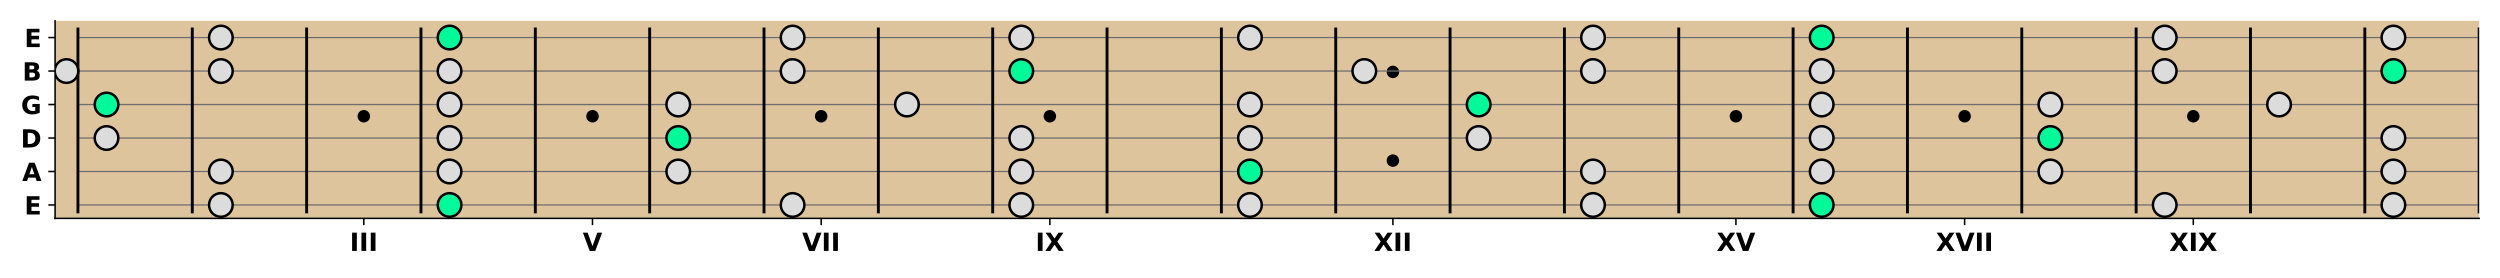 <?xml version="1.0" encoding="utf-8" standalone="no"?>
<!DOCTYPE svg PUBLIC "-//W3C//DTD SVG 1.1//EN"
  "http://www.w3.org/Graphics/SVG/1.1/DTD/svg11.dtd">
<!-- Created with matplotlib (https://matplotlib.org/) -->
<svg height="144pt" version="1.1" viewBox="0 0 1296 144" width="1296pt" xmlns="http://www.w3.org/2000/svg" xmlns:xlink="http://www.w3.org/1999/xlink">
 <defs>
  <style type="text/css">*{stroke-linecap:butt;stroke-linejoin:round;}</style>
 </defs>
 <g id="figure_1">
  <g id="patch_1">
   <path d="M 0 144 
L 1296 144 
L 1296 0 
L 0 0 
z
" style="fill:none;"/>
  </g>
  <g id="axes_1">
   <g id="patch_2">
    <path d="M 28.55 113.2 
L 1285.2 113.2 
L 1285.2 10.8 
L 28.55 10.8 
z
" style="fill:#dec49d;"/>
   </g>
   <g id="PathCollection_1">
    <defs>
     <path d="M 0 2.739 
C 0.726 2.739 1.423 2.45 1.936 1.936 
C 2.45 1.423 2.739 0.726 2.739 0 
C 2.739 -0.726 2.45 -1.423 1.936 -1.936 
C 1.423 -2.45 0.726 -2.739 0 -2.739 
C -0.726 -2.739 -1.423 -2.45 -1.936 -1.936 
C -2.45 -1.423 -2.739 -0.726 -2.739 0 
C -2.739 0.726 -2.45 1.423 -1.936 1.936 
C -1.423 2.45 -0.726 2.739 0 2.739 
z
" id="m09b2df088e" style="stroke:#000000;"/>
    </defs>
    <g clip-path="url(#pf1abd17555)">
     <use style="stroke:#000000;" x="188.595" xlink:href="#m09b2df088e" y="60.264"/>
    </g>
   </g>
   <g id="PathCollection_2">
    <g clip-path="url(#pf1abd17555)">
     <use style="stroke:#000000;" x="307.147" xlink:href="#m09b2df088e" y="60.264"/>
    </g>
   </g>
   <g id="PathCollection_3">
    <g clip-path="url(#pf1abd17555)">
     <use style="stroke:#000000;" x="425.699" xlink:href="#m09b2df088e" y="60.264"/>
    </g>
   </g>
   <g id="PathCollection_4">
    <g clip-path="url(#pf1abd17555)">
     <use style="stroke:#000000;" x="544.251" xlink:href="#m09b2df088e" y="60.264"/>
    </g>
   </g>
   <g id="PathCollection_5">
    <g clip-path="url(#pf1abd17555)">
     <use style="stroke:#000000;" x="722.079" xlink:href="#m09b2df088e" y="83.261"/>
    </g>
   </g>
   <g id="PathCollection_6">
    <g clip-path="url(#pf1abd17555)">
     <use style="stroke:#000000;" x="722.079" xlink:href="#m09b2df088e" y="37.268"/>
    </g>
   </g>
   <g id="PathCollection_7">
    <g clip-path="url(#pf1abd17555)">
     <use style="stroke:#000000;" x="899.906" xlink:href="#m09b2df088e" y="60.264"/>
    </g>
   </g>
   <g id="PathCollection_8">
    <g clip-path="url(#pf1abd17555)">
     <use style="stroke:#000000;" x="1018.458" xlink:href="#m09b2df088e" y="60.264"/>
    </g>
   </g>
   <g id="PathCollection_9">
    <g clip-path="url(#pf1abd17555)">
     <use style="stroke:#000000;" x="1137.01" xlink:href="#m09b2df088e" y="60.264"/>
    </g>
   </g>
   <g id="matplotlib.axis_1">
    <g id="xtick_1">
     <g id="line2d_1">
      <defs>
       <path d="M 0 0 
L 0 3.5 
" id="ma79d06f529" style="stroke:#000000;stroke-width:0.8;"/>
      </defs>
      <g>
       <use style="stroke:#000000;stroke-width:0.8;" x="188.595" xlink:href="#ma79d06f529" y="113.2"/>
      </g>
     </g>
     <g id="text_1">
      <!-- III -->
      <g transform="translate(181.34 130.078)scale(0.13 -0.13)">
       <defs>
        <path d="M 9.188 72.906 
L 27.984 72.906 
L 27.984 0 
L 9.188 0 
z
" id="DejaVuSans-Bold-73"/>
       </defs>
       <use xlink:href="#DejaVuSans-Bold-73"/>
       <use x="37.207" xlink:href="#DejaVuSans-Bold-73"/>
       <use x="74.414" xlink:href="#DejaVuSans-Bold-73"/>
      </g>
     </g>
    </g>
    <g id="xtick_2">
     <g id="line2d_2">
      <g>
       <use style="stroke:#000000;stroke-width:0.8;" x="307.147" xlink:href="#ma79d06f529" y="113.2"/>
      </g>
     </g>
     <g id="text_2">
      <!-- V -->
      <g transform="translate(302.117 130.078)scale(0.13 -0.13)">
       <defs>
        <path d="M 0.484 72.906 
L 19.391 72.906 
L 38.719 19.094 
L 58.016 72.906 
L 76.906 72.906 
L 49.906 0 
L 27.484 0 
z
" id="DejaVuSans-Bold-86"/>
       </defs>
       <use xlink:href="#DejaVuSans-Bold-86"/>
      </g>
     </g>
    </g>
    <g id="xtick_3">
     <g id="line2d_3">
      <g>
       <use style="stroke:#000000;stroke-width:0.8;" x="425.699" xlink:href="#ma79d06f529" y="113.2"/>
      </g>
     </g>
     <g id="text_3">
      <!-- VII -->
      <g transform="translate(415.832 130.078)scale(0.13 -0.13)">
       <use xlink:href="#DejaVuSans-Bold-86"/>
       <use x="77.393" xlink:href="#DejaVuSans-Bold-73"/>
       <use x="114.6" xlink:href="#DejaVuSans-Bold-73"/>
      </g>
     </g>
    </g>
    <g id="xtick_4">
     <g id="line2d_4">
      <g>
       <use style="stroke:#000000;stroke-width:0.8;" x="544.251" xlink:href="#ma79d06f529" y="113.2"/>
      </g>
     </g>
     <g id="text_4">
      <!-- IX -->
      <g transform="translate(536.821 130.078)scale(0.13 -0.13)">
       <defs>
        <path d="M 49.812 37.203 
L 75.094 0 
L 55.516 0 
L 38.484 24.906 
L 21.578 0 
L 1.906 0 
L 27.203 37.203 
L 2.875 72.906 
L 22.516 72.906 
L 38.484 49.422 
L 54.391 72.906 
L 74.125 72.906 
z
" id="DejaVuSans-Bold-88"/>
       </defs>
       <use xlink:href="#DejaVuSans-Bold-73"/>
       <use x="37.207" xlink:href="#DejaVuSans-Bold-88"/>
      </g>
     </g>
    </g>
    <g id="xtick_5">
     <g id="line2d_5">
      <g>
       <use style="stroke:#000000;stroke-width:0.8;" x="722.079" xlink:href="#ma79d06f529" y="113.2"/>
      </g>
     </g>
     <g id="text_5">
      <!-- XII -->
      <g transform="translate(712.231 130.078)scale(0.13 -0.13)">
       <use xlink:href="#DejaVuSans-Bold-88"/>
       <use x="77.1" xlink:href="#DejaVuSans-Bold-73"/>
       <use x="114.307" xlink:href="#DejaVuSans-Bold-73"/>
      </g>
     </g>
    </g>
    <g id="xtick_6">
     <g id="line2d_6">
      <g>
       <use style="stroke:#000000;stroke-width:0.8;" x="899.906" xlink:href="#ma79d06f529" y="113.2"/>
      </g>
     </g>
     <g id="text_6">
      <!-- XV -->
      <g transform="translate(889.865 130.078)scale(0.13 -0.13)">
       <use xlink:href="#DejaVuSans-Bold-88"/>
       <use x="77.1" xlink:href="#DejaVuSans-Bold-86"/>
      </g>
     </g>
    </g>
    <g id="xtick_7">
     <g id="line2d_7">
      <g>
       <use style="stroke:#000000;stroke-width:0.8;" x="1018.458" xlink:href="#ma79d06f529" y="113.2"/>
      </g>
     </g>
     <g id="text_7">
      <!-- XVII -->
      <g transform="translate(1003.58 130.078)scale(0.13 -0.13)">
       <use xlink:href="#DejaVuSans-Bold-88"/>
       <use x="77.1" xlink:href="#DejaVuSans-Bold-86"/>
       <use x="154.492" xlink:href="#DejaVuSans-Bold-73"/>
       <use x="191.699" xlink:href="#DejaVuSans-Bold-73"/>
      </g>
     </g>
    </g>
    <g id="xtick_8">
     <g id="line2d_8">
      <g>
       <use style="stroke:#000000;stroke-width:0.8;" x="1137.01" xlink:href="#ma79d06f529" y="113.2"/>
      </g>
     </g>
     <g id="text_8">
      <!-- XIX -->
      <g transform="translate(1124.57 130.078)scale(0.13 -0.13)">
       <use xlink:href="#DejaVuSans-Bold-88"/>
       <use x="77.1" xlink:href="#DejaVuSans-Bold-73"/>
       <use x="114.307" xlink:href="#DejaVuSans-Bold-88"/>
      </g>
     </g>
    </g>
   </g>
   <g id="matplotlib.axis_2">
    <g id="ytick_1">
     <g id="line2d_9">
      <defs>
       <path d="M 0 0 
L -3.5 0 
" id="m548bc108d3" style="stroke:#000000;stroke-width:0.8;"/>
      </defs>
      <g>
       <use style="stroke:#000000;stroke-width:0.8;" x="28.55" xlink:href="#m548bc108d3" y="106.258"/>
      </g>
     </g>
     <g id="text_9">
      <!-- E -->
      <g transform="translate(12.669 111.197)scale(0.13 -0.13)">
       <defs>
        <path d="M 9.188 72.906 
L 59.906 72.906 
L 59.906 58.688 
L 27.984 58.688 
L 27.984 45.125 
L 58.016 45.125 
L 58.016 30.906 
L 27.984 30.906 
L 27.984 14.203 
L 60.984 14.203 
L 60.984 0 
L 9.188 0 
z
" id="DejaVuSans-Bold-69"/>
       </defs>
       <use xlink:href="#DejaVuSans-Bold-69"/>
      </g>
     </g>
    </g>
    <g id="ytick_2">
     <g id="line2d_10">
      <g>
       <use style="stroke:#000000;stroke-width:0.8;" x="28.55" xlink:href="#m548bc108d3" y="88.902"/>
      </g>
     </g>
     <g id="text_10">
      <!-- A -->
      <g transform="translate(11.489 93.841)scale(0.13 -0.13)">
       <defs>
        <path d="M 53.422 13.281 
L 24.031 13.281 
L 19.391 0 
L 0.484 0 
L 27.484 72.906 
L 49.906 72.906 
L 76.906 0 
L 58.016 0 
z
M 28.719 26.812 
L 48.688 26.812 
L 38.719 55.812 
z
" id="DejaVuSans-Bold-65"/>
       </defs>
       <use xlink:href="#DejaVuSans-Bold-65"/>
      </g>
     </g>
    </g>
    <g id="ytick_3">
     <g id="line2d_11">
      <g>
       <use style="stroke:#000000;stroke-width:0.8;" x="28.55" xlink:href="#m548bc108d3" y="71.546"/>
      </g>
     </g>
     <g id="text_11">
      <!-- D -->
      <g transform="translate(10.758 76.485)scale(0.13 -0.13)">
       <defs>
        <path d="M 27.984 58.688 
L 27.984 14.203 
L 34.719 14.203 
Q 46.234 14.203 52.312 19.922 
Q 58.406 25.641 58.406 36.531 
Q 58.406 47.359 52.344 53.016 
Q 46.297 58.688 34.719 58.688 
z
M 9.188 72.906 
L 29 72.906 
Q 45.609 72.906 53.734 70.531 
Q 61.859 68.172 67.672 62.5 
Q 72.797 57.562 75.281 51.109 
Q 77.781 44.672 77.781 36.531 
Q 77.781 28.266 75.281 21.797 
Q 72.797 15.328 67.672 10.406 
Q 61.812 4.734 53.609 2.359 
Q 45.406 0 29 0 
L 9.188 0 
z
" id="DejaVuSans-Bold-68"/>
       </defs>
       <use xlink:href="#DejaVuSans-Bold-68"/>
      </g>
     </g>
    </g>
    <g id="ytick_4">
     <g id="line2d_12">
      <g>
       <use style="stroke:#000000;stroke-width:0.8;" x="28.55" xlink:href="#m548bc108d3" y="54.19"/>
      </g>
     </g>
     <g id="text_12">
      <!-- G -->
      <g transform="translate(10.88 59.129)scale(0.13 -0.13)">
       <defs>
        <path d="M 74.703 5.422 
Q 67.672 2 60.109 0.281 
Q 52.547 -1.422 44.484 -1.422 
Q 26.266 -1.422 15.625 8.766 
Q 4.984 18.953 4.984 36.375 
Q 4.984 54 15.812 64.109 
Q 26.656 74.219 45.516 74.219 
Q 52.781 74.219 59.438 72.844 
Q 66.109 71.484 72.016 68.797 
L 72.016 53.719 
Q 65.922 57.172 59.891 58.875 
Q 53.859 60.594 47.797 60.594 
Q 36.578 60.594 30.5 54.312 
Q 24.422 48.047 24.422 36.375 
Q 24.422 24.812 30.281 18.5 
Q 36.141 12.203 46.922 12.203 
Q 49.859 12.203 52.375 12.562 
Q 54.891 12.938 56.891 13.719 
L 56.891 27.875 
L 45.406 27.875 
L 45.406 40.484 
L 74.703 40.484 
z
" id="DejaVuSans-Bold-71"/>
       </defs>
       <use xlink:href="#DejaVuSans-Bold-71"/>
      </g>
     </g>
    </g>
    <g id="ytick_5">
     <g id="line2d_13">
      <g>
       <use style="stroke:#000000;stroke-width:0.8;" x="28.55" xlink:href="#m548bc108d3" y="36.834"/>
      </g>
     </g>
     <g id="text_13">
      <!-- B -->
      <g transform="translate(11.642 41.773)scale(0.13 -0.13)">
       <defs>
        <path d="M 38.375 44.672 
Q 42.828 44.672 45.109 46.625 
Q 47.406 48.578 47.406 52.391 
Q 47.406 56.156 45.109 58.125 
Q 42.828 60.109 38.375 60.109 
L 27.984 60.109 
L 27.984 44.672 
z
M 39.016 12.797 
Q 44.672 12.797 47.531 15.188 
Q 50.391 17.578 50.391 22.406 
Q 50.391 27.156 47.562 29.516 
Q 44.734 31.891 39.016 31.891 
L 27.984 31.891 
L 27.984 12.797 
z
M 56.5 39.016 
Q 62.547 37.25 65.859 32.516 
Q 69.188 27.781 69.188 20.906 
Q 69.188 10.359 62.062 5.172 
Q 54.938 0 40.375 0 
L 9.188 0 
L 9.188 72.906 
L 37.406 72.906 
Q 52.594 72.906 59.406 68.312 
Q 66.219 63.719 66.219 53.609 
Q 66.219 48.297 63.719 44.562 
Q 61.234 40.828 56.5 39.016 
z
" id="DejaVuSans-Bold-66"/>
       </defs>
       <use xlink:href="#DejaVuSans-Bold-66"/>
      </g>
     </g>
    </g>
    <g id="ytick_6">
     <g id="line2d_14">
      <g>
       <use style="stroke:#000000;stroke-width:0.8;" x="28.55" xlink:href="#m548bc108d3" y="19.478"/>
      </g>
     </g>
     <g id="text_14">
      <!-- E -->
      <g transform="translate(12.669 24.417)scale(0.13 -0.13)">
       <use xlink:href="#DejaVuSans-Bold-69"/>
      </g>
     </g>
    </g>
   </g>
   <g id="LineCollection_1">
    <path clip-path="url(#pf1abd17555)" d="M 40.405 106.258 
L 1285.2 106.258 
" style="fill:none;stroke:#6e6e6e;stroke-width:0.66;"/>
   </g>
   <g id="LineCollection_2">
    <path clip-path="url(#pf1abd17555)" d="M 40.405 88.902 
L 1285.2 88.902 
" style="fill:none;stroke:#6e6e6e;stroke-width:0.66;"/>
   </g>
   <g id="LineCollection_3">
    <path clip-path="url(#pf1abd17555)" d="M 40.405 71.546 
L 1285.2 71.546 
" style="fill:none;stroke:#6e6e6e;stroke-width:0.66;"/>
   </g>
   <g id="LineCollection_4">
    <path clip-path="url(#pf1abd17555)" d="M 40.405 54.19 
L 1285.2 54.19 
" style="fill:none;stroke:#6e6e6e;stroke-width:0.66;"/>
   </g>
   <g id="LineCollection_5">
    <path clip-path="url(#pf1abd17555)" d="M 40.405 36.834 
L 1285.2 36.834 
" style="fill:none;stroke:#6e6e6e;stroke-width:0.66;"/>
   </g>
   <g id="LineCollection_6">
    <path clip-path="url(#pf1abd17555)" d="M 40.405 19.478 
L 1285.2 19.478 
" style="fill:none;stroke:#6e6e6e;stroke-width:0.66;"/>
   </g>
   <g id="LineCollection_7">
    <path clip-path="url(#pf1abd17555)" d="M 40.405 110.597 
L 40.405 14.271 
" style="fill:none;stroke:#000000;stroke-width:1.5;"/>
   </g>
   <g id="LineCollection_8">
    <path clip-path="url(#pf1abd17555)" d="M 99.681 110.597 
L 99.681 14.271 
" style="fill:none;stroke:#000000;stroke-width:1.5;"/>
   </g>
   <g id="LineCollection_9">
    <path clip-path="url(#pf1abd17555)" d="M 158.957 110.597 
L 158.957 14.271 
" style="fill:none;stroke:#000000;stroke-width:1.5;"/>
   </g>
   <g id="LineCollection_10">
    <path clip-path="url(#pf1abd17555)" d="M 218.233 110.597 
L 218.233 14.271 
" style="fill:none;stroke:#000000;stroke-width:1.5;"/>
   </g>
   <g id="LineCollection_11">
    <path clip-path="url(#pf1abd17555)" d="M 277.509 110.597 
L 277.509 14.271 
" style="fill:none;stroke:#000000;stroke-width:1.5;"/>
   </g>
   <g id="LineCollection_12">
    <path clip-path="url(#pf1abd17555)" d="M 336.785 110.597 
L 336.785 14.271 
" style="fill:none;stroke:#000000;stroke-width:1.5;"/>
   </g>
   <g id="LineCollection_13">
    <path clip-path="url(#pf1abd17555)" d="M 396.061 110.597 
L 396.061 14.271 
" style="fill:none;stroke:#000000;stroke-width:1.5;"/>
   </g>
   <g id="LineCollection_14">
    <path clip-path="url(#pf1abd17555)" d="M 455.337 110.597 
L 455.337 14.271 
" style="fill:none;stroke:#000000;stroke-width:1.5;"/>
   </g>
   <g id="LineCollection_15">
    <path clip-path="url(#pf1abd17555)" d="M 514.613 110.597 
L 514.613 14.271 
" style="fill:none;stroke:#000000;stroke-width:1.5;"/>
   </g>
   <g id="LineCollection_16">
    <path clip-path="url(#pf1abd17555)" d="M 573.889 110.597 
L 573.889 14.271 
" style="fill:none;stroke:#000000;stroke-width:1.5;"/>
   </g>
   <g id="LineCollection_17">
    <path clip-path="url(#pf1abd17555)" d="M 633.165 110.597 
L 633.165 14.271 
" style="fill:none;stroke:#000000;stroke-width:1.5;"/>
   </g>
   <g id="LineCollection_18">
    <path clip-path="url(#pf1abd17555)" d="M 692.441 110.597 
L 692.441 14.271 
" style="fill:none;stroke:#000000;stroke-width:1.5;"/>
   </g>
   <g id="LineCollection_19">
    <path clip-path="url(#pf1abd17555)" d="M 751.717 110.597 
L 751.717 14.271 
" style="fill:none;stroke:#000000;stroke-width:1.5;"/>
   </g>
   <g id="LineCollection_20">
    <path clip-path="url(#pf1abd17555)" d="M 810.992 110.597 
L 810.992 14.271 
" style="fill:none;stroke:#000000;stroke-width:1.5;"/>
   </g>
   <g id="LineCollection_21">
    <path clip-path="url(#pf1abd17555)" d="M 870.268 110.597 
L 870.268 14.271 
" style="fill:none;stroke:#000000;stroke-width:1.5;"/>
   </g>
   <g id="LineCollection_22">
    <path clip-path="url(#pf1abd17555)" d="M 929.544 110.597 
L 929.544 14.271 
" style="fill:none;stroke:#000000;stroke-width:1.5;"/>
   </g>
   <g id="LineCollection_23">
    <path clip-path="url(#pf1abd17555)" d="M 988.82 110.597 
L 988.82 14.271 
" style="fill:none;stroke:#000000;stroke-width:1.5;"/>
   </g>
   <g id="LineCollection_24">
    <path clip-path="url(#pf1abd17555)" d="M 1048.096 110.597 
L 1048.096 14.271 
" style="fill:none;stroke:#000000;stroke-width:1.5;"/>
   </g>
   <g id="LineCollection_25">
    <path clip-path="url(#pf1abd17555)" d="M 1107.372 110.597 
L 1107.372 14.271 
" style="fill:none;stroke:#000000;stroke-width:1.5;"/>
   </g>
   <g id="LineCollection_26">
    <path clip-path="url(#pf1abd17555)" d="M 1166.648 110.597 
L 1166.648 14.271 
" style="fill:none;stroke:#000000;stroke-width:1.5;"/>
   </g>
   <g id="LineCollection_27">
    <path clip-path="url(#pf1abd17555)" d="M 1225.924 110.597 
L 1225.924 14.271 
" style="fill:none;stroke:#000000;stroke-width:1.5;"/>
   </g>
   <g id="LineCollection_28">
    <path clip-path="url(#pf1abd17555)" d="M 1285.2 110.597 
L 1285.2 14.271 
" style="fill:none;stroke:#000000;stroke-width:1.5;"/>
   </g>
   <g id="patch_3">
    <path d="M 28.55 113.2 
L 28.55 10.8 
" style="fill:none;stroke:#000000;stroke-linecap:square;stroke-linejoin:miter;stroke-width:0.8;"/>
   </g>
   <g id="patch_4">
    <path d="M 28.55 113.2 
L 1285.2 113.2 
" style="fill:none;stroke:#000000;stroke-linecap:square;stroke-linejoin:miter;stroke-width:0.8;"/>
   </g>
   <g id="PathCollection_10">
    <defs>
     <path d="M 0 6.124 
C 1.624 6.124 3.182 5.478 4.33 4.33 
C 5.478 3.182 6.124 1.624 6.124 -0 
C 6.124 -1.624 5.478 -3.182 4.33 -4.33 
C 3.182 -5.478 1.624 -6.124 0 -6.124 
C -1.624 -6.124 -3.182 -5.478 -4.33 -4.33 
C -5.478 -3.182 -6.124 -1.624 -6.124 0 
C -6.124 1.624 -5.478 3.182 -4.33 4.33 
C -3.182 5.478 -1.624 6.124 0 6.124 
z
" id="C0_0_64688954c8"/>
    </defs>
    <g clip-path="url(#pf1abd17555)">
     <use style="fill:#dcdcdc;stroke:#000000;stroke-width:1.3;" x="114.5" xlink:href="#C0_0_64688954c8" y="106.258"/>
    </g>
    <g clip-path="url(#pf1abd17555)">
     <use style="fill:#00fa9a;stroke:#000000;stroke-width:1.3;" x="233.052" xlink:href="#C0_0_64688954c8" y="106.258"/>
    </g>
    <g clip-path="url(#pf1abd17555)">
     <use style="fill:#dcdcdc;stroke:#000000;stroke-width:1.3;" x="410.88" xlink:href="#C0_0_64688954c8" y="106.258"/>
    </g>
    <g clip-path="url(#pf1abd17555)">
     <use style="fill:#dcdcdc;stroke:#000000;stroke-width:1.3;" x="529.432" xlink:href="#C0_0_64688954c8" y="106.258"/>
    </g>
    <g clip-path="url(#pf1abd17555)">
     <use style="fill:#dcdcdc;stroke:#000000;stroke-width:1.3;" x="647.984" xlink:href="#C0_0_64688954c8" y="106.258"/>
    </g>
    <g clip-path="url(#pf1abd17555)">
     <use style="fill:#dcdcdc;stroke:#000000;stroke-width:1.3;" x="825.811" xlink:href="#C0_0_64688954c8" y="106.258"/>
    </g>
    <g clip-path="url(#pf1abd17555)">
     <use style="fill:#00fa9a;stroke:#000000;stroke-width:1.3;" x="944.363" xlink:href="#C0_0_64688954c8" y="106.258"/>
    </g>
    <g clip-path="url(#pf1abd17555)">
     <use style="fill:#dcdcdc;stroke:#000000;stroke-width:1.3;" x="1122.191" xlink:href="#C0_0_64688954c8" y="106.258"/>
    </g>
    <g clip-path="url(#pf1abd17555)">
     <use style="fill:#dcdcdc;stroke:#000000;stroke-width:1.3;" x="1240.743" xlink:href="#C0_0_64688954c8" y="106.258"/>
    </g>
    <g clip-path="url(#pf1abd17555)">
     <use style="fill:#dcdcdc;stroke:#000000;stroke-width:1.3;" x="114.5" xlink:href="#C0_0_64688954c8" y="88.902"/>
    </g>
    <g clip-path="url(#pf1abd17555)">
     <use style="fill:#dcdcdc;stroke:#000000;stroke-width:1.3;" x="233.052" xlink:href="#C0_0_64688954c8" y="88.902"/>
    </g>
    <g clip-path="url(#pf1abd17555)">
     <use style="fill:#dcdcdc;stroke:#000000;stroke-width:1.3;" x="351.604" xlink:href="#C0_0_64688954c8" y="88.902"/>
    </g>
    <g clip-path="url(#pf1abd17555)">
     <use style="fill:#dcdcdc;stroke:#000000;stroke-width:1.3;" x="529.432" xlink:href="#C0_0_64688954c8" y="88.902"/>
    </g>
    <g clip-path="url(#pf1abd17555)">
     <use style="fill:#00fa9a;stroke:#000000;stroke-width:1.3;" x="647.984" xlink:href="#C0_0_64688954c8" y="88.902"/>
    </g>
    <g clip-path="url(#pf1abd17555)">
     <use style="fill:#dcdcdc;stroke:#000000;stroke-width:1.3;" x="825.811" xlink:href="#C0_0_64688954c8" y="88.902"/>
    </g>
    <g clip-path="url(#pf1abd17555)">
     <use style="fill:#dcdcdc;stroke:#000000;stroke-width:1.3;" x="944.363" xlink:href="#C0_0_64688954c8" y="88.902"/>
    </g>
    <g clip-path="url(#pf1abd17555)">
     <use style="fill:#dcdcdc;stroke:#000000;stroke-width:1.3;" x="1062.915" xlink:href="#C0_0_64688954c8" y="88.902"/>
    </g>
    <g clip-path="url(#pf1abd17555)">
     <use style="fill:#dcdcdc;stroke:#000000;stroke-width:1.3;" x="1240.743" xlink:href="#C0_0_64688954c8" y="88.902"/>
    </g>
    <g clip-path="url(#pf1abd17555)">
     <use style="fill:#dcdcdc;stroke:#000000;stroke-width:1.3;" x="55.224" xlink:href="#C0_0_64688954c8" y="71.546"/>
    </g>
    <g clip-path="url(#pf1abd17555)">
     <use style="fill:#dcdcdc;stroke:#000000;stroke-width:1.3;" x="233.052" xlink:href="#C0_0_64688954c8" y="71.546"/>
    </g>
    <g clip-path="url(#pf1abd17555)">
     <use style="fill:#00fa9a;stroke:#000000;stroke-width:1.3;" x="351.604" xlink:href="#C0_0_64688954c8" y="71.546"/>
    </g>
    <g clip-path="url(#pf1abd17555)">
     <use style="fill:#dcdcdc;stroke:#000000;stroke-width:1.3;" x="529.432" xlink:href="#C0_0_64688954c8" y="71.546"/>
    </g>
    <g clip-path="url(#pf1abd17555)">
     <use style="fill:#dcdcdc;stroke:#000000;stroke-width:1.3;" x="647.984" xlink:href="#C0_0_64688954c8" y="71.546"/>
    </g>
    <g clip-path="url(#pf1abd17555)">
     <use style="fill:#dcdcdc;stroke:#000000;stroke-width:1.3;" x="766.535" xlink:href="#C0_0_64688954c8" y="71.546"/>
    </g>
    <g clip-path="url(#pf1abd17555)">
     <use style="fill:#dcdcdc;stroke:#000000;stroke-width:1.3;" x="944.363" xlink:href="#C0_0_64688954c8" y="71.546"/>
    </g>
    <g clip-path="url(#pf1abd17555)">
     <use style="fill:#00fa9a;stroke:#000000;stroke-width:1.3;" x="1062.915" xlink:href="#C0_0_64688954c8" y="71.546"/>
    </g>
    <g clip-path="url(#pf1abd17555)">
     <use style="fill:#dcdcdc;stroke:#000000;stroke-width:1.3;" x="1240.743" xlink:href="#C0_0_64688954c8" y="71.546"/>
    </g>
    <g clip-path="url(#pf1abd17555)">
     <use style="fill:#00fa9a;stroke:#000000;stroke-width:1.3;" x="55.224" xlink:href="#C0_0_64688954c8" y="54.19"/>
    </g>
    <g clip-path="url(#pf1abd17555)">
     <use style="fill:#dcdcdc;stroke:#000000;stroke-width:1.3;" x="233.052" xlink:href="#C0_0_64688954c8" y="54.19"/>
    </g>
    <g clip-path="url(#pf1abd17555)">
     <use style="fill:#dcdcdc;stroke:#000000;stroke-width:1.3;" x="351.604" xlink:href="#C0_0_64688954c8" y="54.19"/>
    </g>
    <g clip-path="url(#pf1abd17555)">
     <use style="fill:#dcdcdc;stroke:#000000;stroke-width:1.3;" x="470.156" xlink:href="#C0_0_64688954c8" y="54.19"/>
    </g>
    <g clip-path="url(#pf1abd17555)">
     <use style="fill:#dcdcdc;stroke:#000000;stroke-width:1.3;" x="647.984" xlink:href="#C0_0_64688954c8" y="54.19"/>
    </g>
    <g clip-path="url(#pf1abd17555)">
     <use style="fill:#00fa9a;stroke:#000000;stroke-width:1.3;" x="766.535" xlink:href="#C0_0_64688954c8" y="54.19"/>
    </g>
    <g clip-path="url(#pf1abd17555)">
     <use style="fill:#dcdcdc;stroke:#000000;stroke-width:1.3;" x="944.363" xlink:href="#C0_0_64688954c8" y="54.19"/>
    </g>
    <g clip-path="url(#pf1abd17555)">
     <use style="fill:#dcdcdc;stroke:#000000;stroke-width:1.3;" x="1062.915" xlink:href="#C0_0_64688954c8" y="54.19"/>
    </g>
    <g clip-path="url(#pf1abd17555)">
     <use style="fill:#dcdcdc;stroke:#000000;stroke-width:1.3;" x="1181.467" xlink:href="#C0_0_64688954c8" y="54.19"/>
    </g>
    <g clip-path="url(#pf1abd17555)">
     <use style="fill:#dcdcdc;stroke:#000000;stroke-width:1.3;" x="34.478" xlink:href="#C0_0_64688954c8" y="36.834"/>
    </g>
    <g clip-path="url(#pf1abd17555)">
     <use style="fill:#dcdcdc;stroke:#000000;stroke-width:1.3;" x="114.5" xlink:href="#C0_0_64688954c8" y="36.834"/>
    </g>
    <g clip-path="url(#pf1abd17555)">
     <use style="fill:#dcdcdc;stroke:#000000;stroke-width:1.3;" x="233.052" xlink:href="#C0_0_64688954c8" y="36.834"/>
    </g>
    <g clip-path="url(#pf1abd17555)">
     <use style="fill:#dcdcdc;stroke:#000000;stroke-width:1.3;" x="410.88" xlink:href="#C0_0_64688954c8" y="36.834"/>
    </g>
    <g clip-path="url(#pf1abd17555)">
     <use style="fill:#00fa9a;stroke:#000000;stroke-width:1.3;" x="529.432" xlink:href="#C0_0_64688954c8" y="36.834"/>
    </g>
    <g clip-path="url(#pf1abd17555)">
     <use style="fill:#dcdcdc;stroke:#000000;stroke-width:1.3;" x="707.26" xlink:href="#C0_0_64688954c8" y="36.834"/>
    </g>
    <g clip-path="url(#pf1abd17555)">
     <use style="fill:#dcdcdc;stroke:#000000;stroke-width:1.3;" x="825.811" xlink:href="#C0_0_64688954c8" y="36.834"/>
    </g>
    <g clip-path="url(#pf1abd17555)">
     <use style="fill:#dcdcdc;stroke:#000000;stroke-width:1.3;" x="944.363" xlink:href="#C0_0_64688954c8" y="36.834"/>
    </g>
    <g clip-path="url(#pf1abd17555)">
     <use style="fill:#dcdcdc;stroke:#000000;stroke-width:1.3;" x="1122.191" xlink:href="#C0_0_64688954c8" y="36.834"/>
    </g>
    <g clip-path="url(#pf1abd17555)">
     <use style="fill:#00fa9a;stroke:#000000;stroke-width:1.3;" x="1240.743" xlink:href="#C0_0_64688954c8" y="36.834"/>
    </g>
    <g clip-path="url(#pf1abd17555)">
     <use style="fill:#dcdcdc;stroke:#000000;stroke-width:1.3;" x="114.5" xlink:href="#C0_0_64688954c8" y="19.478"/>
    </g>
    <g clip-path="url(#pf1abd17555)">
     <use style="fill:#00fa9a;stroke:#000000;stroke-width:1.3;" x="233.052" xlink:href="#C0_0_64688954c8" y="19.478"/>
    </g>
    <g clip-path="url(#pf1abd17555)">
     <use style="fill:#dcdcdc;stroke:#000000;stroke-width:1.3;" x="410.88" xlink:href="#C0_0_64688954c8" y="19.478"/>
    </g>
    <g clip-path="url(#pf1abd17555)">
     <use style="fill:#dcdcdc;stroke:#000000;stroke-width:1.3;" x="529.432" xlink:href="#C0_0_64688954c8" y="19.478"/>
    </g>
    <g clip-path="url(#pf1abd17555)">
     <use style="fill:#dcdcdc;stroke:#000000;stroke-width:1.3;" x="647.984" xlink:href="#C0_0_64688954c8" y="19.478"/>
    </g>
    <g clip-path="url(#pf1abd17555)">
     <use style="fill:#dcdcdc;stroke:#000000;stroke-width:1.3;" x="825.811" xlink:href="#C0_0_64688954c8" y="19.478"/>
    </g>
    <g clip-path="url(#pf1abd17555)">
     <use style="fill:#00fa9a;stroke:#000000;stroke-width:1.3;" x="944.363" xlink:href="#C0_0_64688954c8" y="19.478"/>
    </g>
    <g clip-path="url(#pf1abd17555)">
     <use style="fill:#dcdcdc;stroke:#000000;stroke-width:1.3;" x="1122.191" xlink:href="#C0_0_64688954c8" y="19.478"/>
    </g>
    <g clip-path="url(#pf1abd17555)">
     <use style="fill:#dcdcdc;stroke:#000000;stroke-width:1.3;" x="1240.743" xlink:href="#C0_0_64688954c8" y="19.478"/>
    </g>
   </g>
  </g>
 </g>
 <defs>
  <clipPath id="pf1abd17555">
   <rect height="102.4" width="1256.65" x="28.55" y="10.8"/>
  </clipPath>
 </defs>
</svg>
